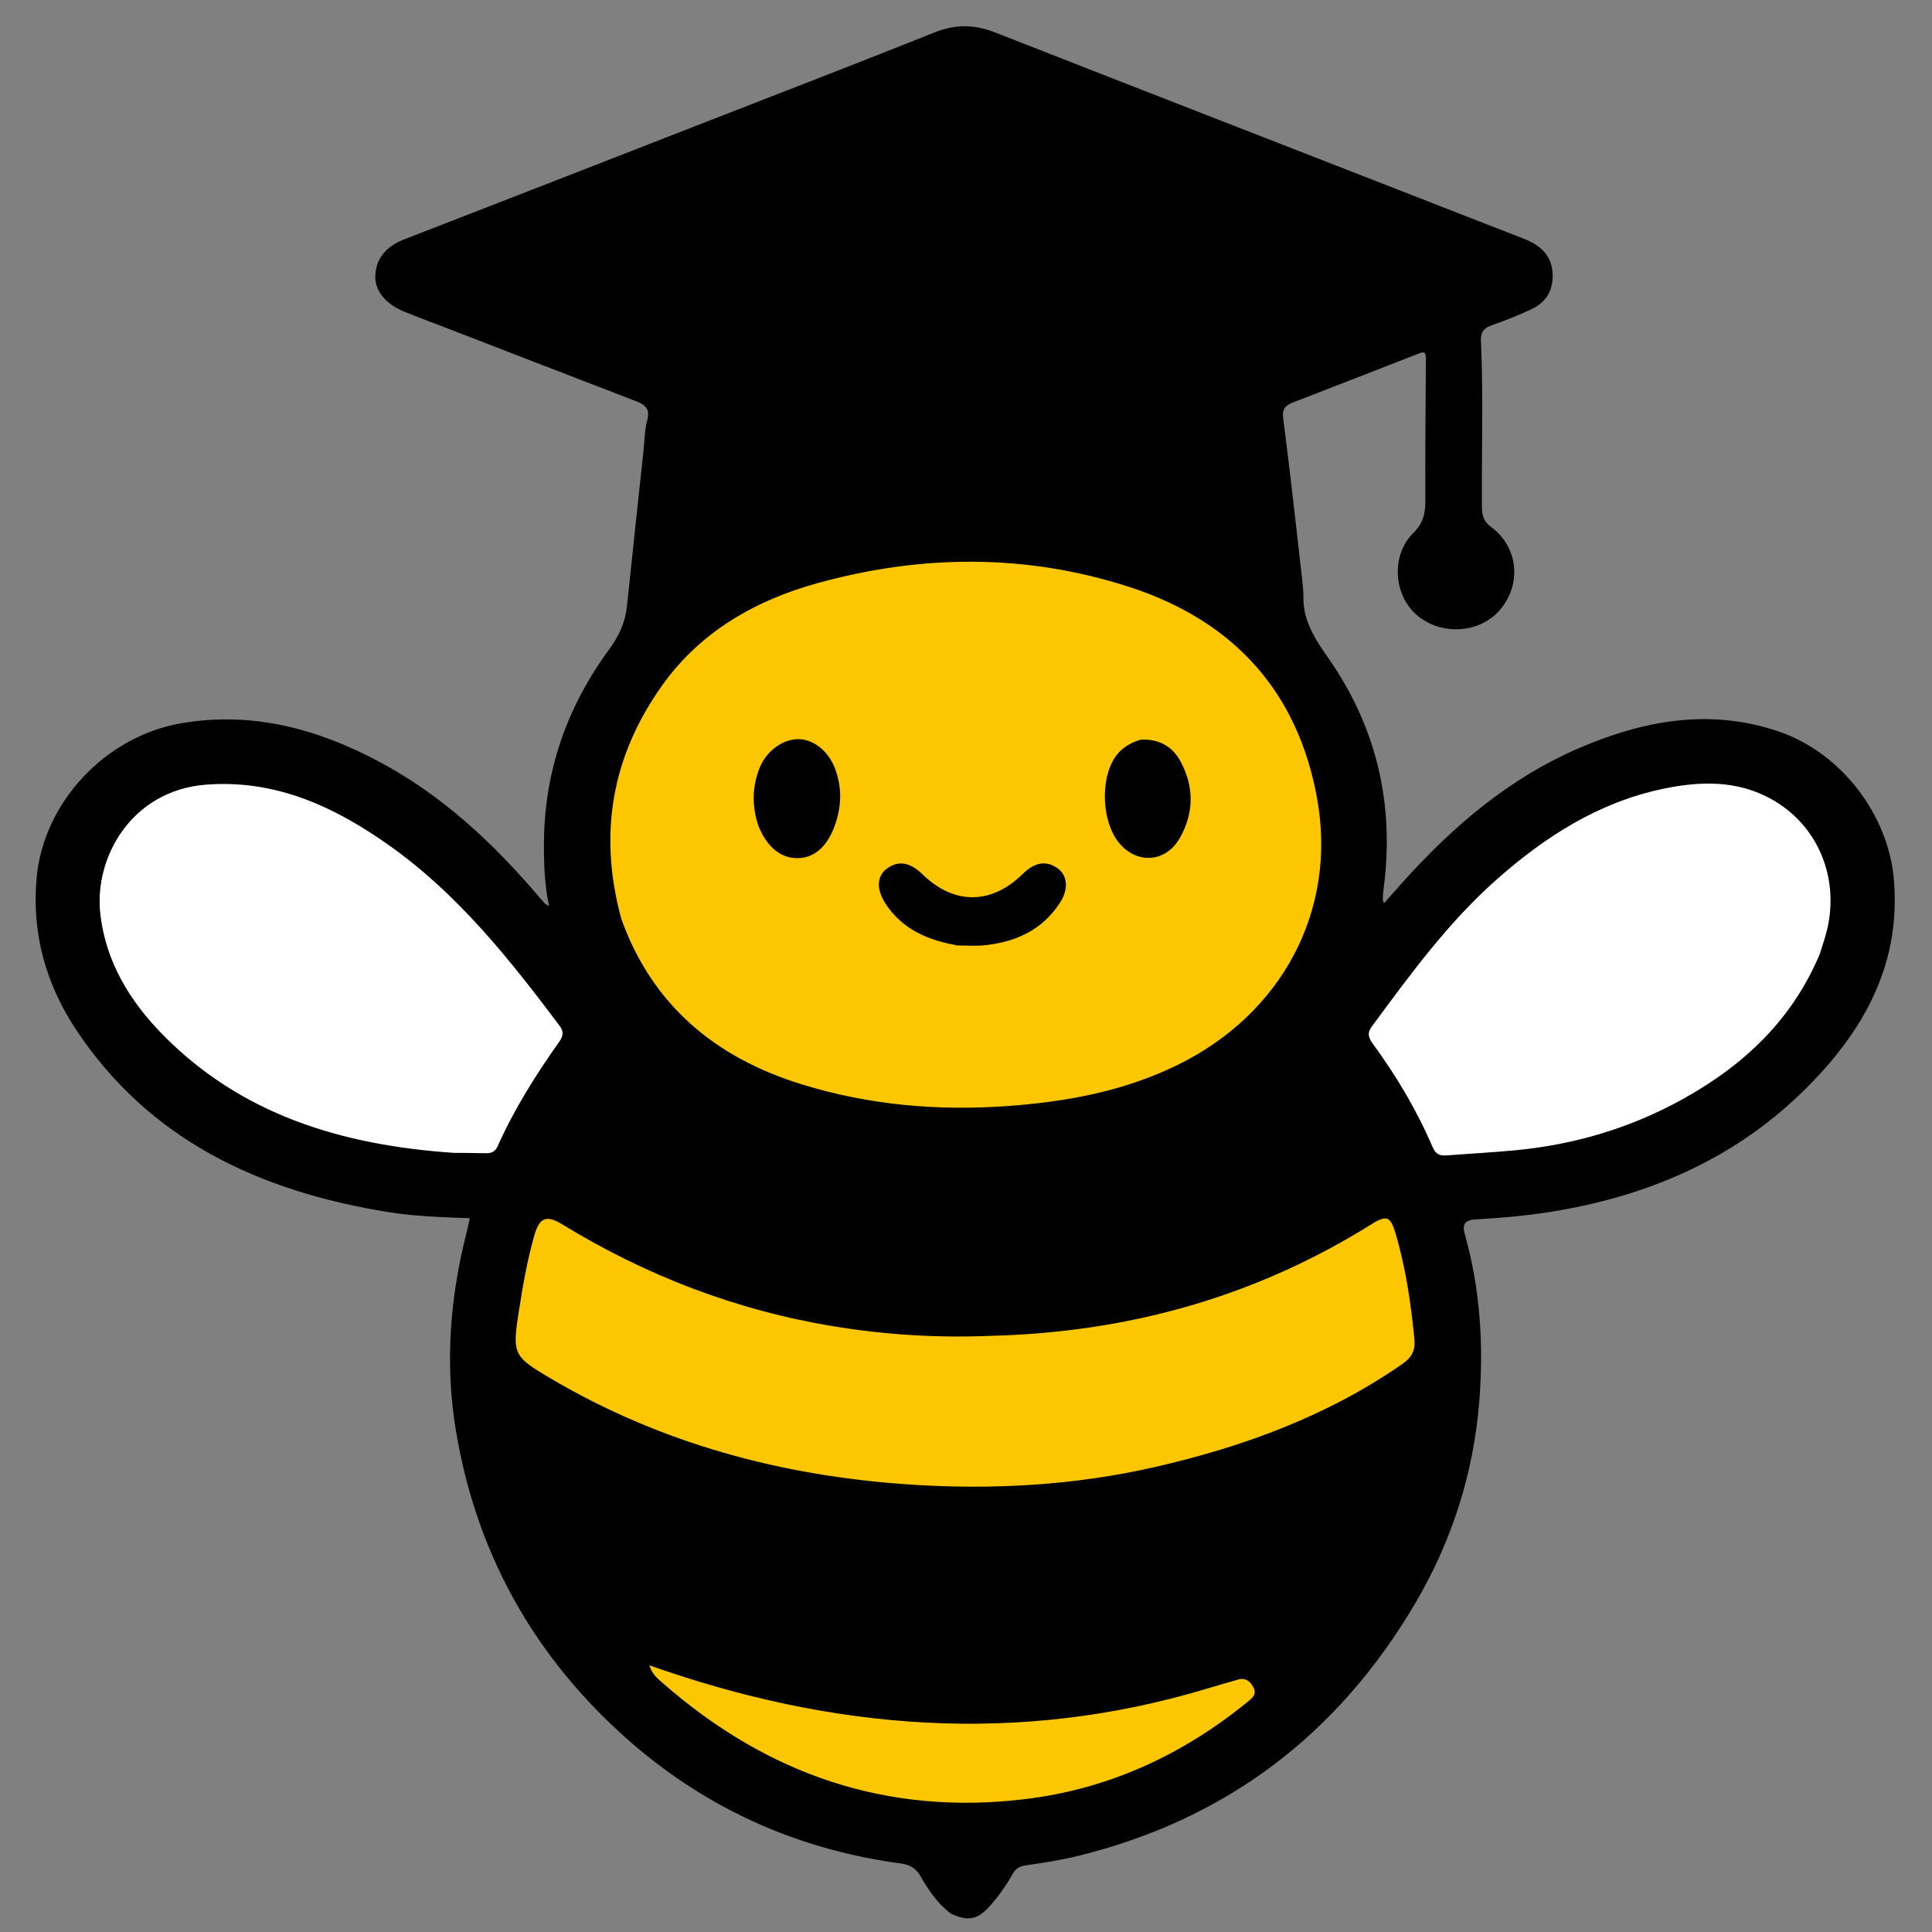 <svg width="1024" height="1024" xmlns="http://www.w3.org/2000/svg" enable-background="new 0 0 1024 1024" version="1.1" xml:space="preserve">
 <rect width="100%" height="100%" fill="#808080" stroke="none"/>
 <g class="layer">
  <title>Layer 1</title>
  <ellipse transform="rotate(144.542, 846.713, 520.452)" stroke-width="0" ry="94.691" rx="166.961" id="svg_10" cy="520.452" cx="846.713" stroke="#000" fill="#fff"/>
  <ellipse transform="rotate(28.564, 178.782, 519.752)" stroke-width="0" ry="91.026" rx="159.525" id="svg_9" cy="519.752" cx="178.782" stroke="#000" fill="#fff"/>
  <g id="svg_8" stroke="null">
   <ellipse cx="510.755" cy="430.309" fill="#fdc700" id="svg_5" rx="200.043" ry="166.311" stroke="#000000"/>
   <path d="m507.68,500.593c-15.847,-2.697 -29.117,-8.539 -37.859,-21.816c-4.713,-7.17 -4.67,-13.836 0.1,-17.637c5.923,-4.724 12.031,-3.843 18.751,2.697c16.858,16.38 36.962,16.282 53.748,-0.28c6.122,-6.037 11.988,-7.044 17.712,-3.019c5.154,3.606 5.852,10.454 1.324,17.526c-9.312,14.549 -23.535,20.908 -40.35,22.515c-4.214,0.405 -8.514,0.042 -13.426,0.014l-0,-0z" fill="#000000" id="svg_2" stroke="null"/>
   <path d="m402.447,437.59c-3.545,-10.636 -3.26,-20.684 0.683,-30.551c3.531,-8.847 12.415,-15.108 20.531,-14.758c8.016,0.335 15.448,6.75 18.709,15.918c3.332,9.35 3.147,18.56 0.028,27.993c-3.702,11.236 -10.251,17.763 -19.05,18.126c-8.956,0.363 -16.274,-5.367 -20.901,-16.729z" fill="#000000" id="svg_3" stroke="null"/>
   <path d="m604.654,392.533c9.81,-0.461 16.673,3.787 20.759,11.516c7.019,13.249 6.92,26.861 -0.555,39.915c-7.347,12.83 -22.41,13.668 -31.608,2.138c-8.657,-10.873 -9.611,-32.507 -2.022,-44.177c3.09,-4.738 7.532,-7.561 13.426,-9.392l-0,0z" fill="#000000" id="svg_4" stroke="null"/>
   <ellipse cx="510.043" cy="702.835" fill="#fdc700" id="svg_6" rx="252.011" ry="166.311" stroke-opacity="0" stroke="#000000"/>
   <ellipse cx="497.941" cy="792.279" fill="#fdc700" id="svg_7" rx="223.535" ry="169.106" stroke-opacity="0" stroke="#000000"/>
   <path d="m504.163,1013.808c-7.062,-5.506 -11.704,-12.355 -15.704,-19.44c-2.662,-4.738 -6.279,-6.569 -11.177,-7.225c-56.952,-7.687 -106.571,-30.9 -148.459,-69.305c-47.313,-43.381 -76.244,-96.824 -86.68,-159.588c-5.923,-35.582 -3.118,-70.857 5.838,-105.712c0.57,-2.208 0.997,-4.458 1.623,-7.337c-15.135,-0.559 -29.743,-0.964 -44.194,-3.326c-67.659,-11.041 -125.749,-37.874 -164.562,-96.237c-16.174,-24.318 -23.55,-51.179 -20.944,-80.29c3.588,-39.761 36.278,-74.714 76.443,-81.548c37.417,-6.373 71.845,3.005 104.506,20.418c33.26,17.735 60.084,42.877 84.175,71.108c1.21,1.426 2.406,2.865 3.716,4.207c0.427,0.447 1.153,0.601 2.947,1.467c-2.634,-11.907 -2.933,-23.116 -2.876,-34.38c0.199,-37.776 12.188,-71.835 34.513,-102.218c5.382,-7.337 8.6,-14.563 9.497,-23.27c2.848,-27.476 5.823,-54.938 8.771,-82.401c0.555,-5.311 0.541,-10.775 1.936,-15.876c1.623,-5.982 -0.854,-8.595 -5.994,-10.58c-33.545,-12.886 -67.046,-25.883 -100.577,-38.838c-7.489,-2.893 -15.035,-5.674 -22.482,-8.693c-9.853,-4.011 -15.662,-11.167 -15.049,-19.203c0.726,-9.392 6.478,-14.912 15.22,-18.294c54.232,-21.005 108.408,-42.151 162.597,-63.268c39.425,-15.373 78.921,-30.579 118.189,-46.301c10.821,-4.332 20.83,-4.318 31.551,-0.112c71.303,27.951 142.707,55.707 214.067,83.533c22.026,8.595 44.038,17.232 66.078,25.757c8.828,3.41 15.049,8.595 15.306,18.783c0.214,8.441 -3.616,14.409 -11.12,17.889c-6.834,3.186 -13.896,5.982 -21.029,8.469c-4.286,1.509 -6.051,3.997 -5.852,8.302c1.296,29.573 0.327,59.145 0.513,88.718c0.028,4.458 1.039,7.687 5.04,10.649c14.238,10.538 16.089,29.838 4.642,43.255c-10.536,12.355 -30.711,13.598 -43.411,2.655c-12.131,-10.468 -13.498,-31.124 -1.766,-42.724c5.325,-5.269 6.535,-10.58 6.507,-17.372c-0.128,-23.996 0.157,-47.979 0.256,-71.975c0.014,-2.292 0.399,-4.654 -0.683,-6.764c-1.239,-0.797 -2.335,-0.363 -3.446,0.056c-22.24,8.679 -44.465,17.386 -66.747,25.967c-4.456,1.719 -6.421,3.69 -5.695,9.196c3.702,28.301 6.763,56.671 10.009,85.014c0.37,3.228 0.698,6.499 0.683,9.741c-0.1,12.508 6.137,22.137 13.127,32.116c25.913,36.994 35.31,78.096 29.316,122.609c-0.256,1.831 -0.342,3.704 -0.356,5.562c0,0.587 0.456,1.188 1.054,2.599c3.559,-4.011 6.72,-7.631 9.924,-11.209c26.611,-29.642 56.425,-55.372 93.686,-71.388c33.815,-14.549 68.613,-21.173 104.919,-9.028c33.673,11.264 58.575,44.303 61.337,78.711c3.702,46.022 -17.285,81.548 -48.808,112.127c-36.976,35.862 -82.637,55.148 -133.609,63.142c-12.885,2.013 -25.828,3.117 -38.813,3.857c-6.265,0.349 -7.76,3.061 -6.179,8.623c8.187,29.014 9.981,58.754 7.603,88.48c-3.033,37.762 -14.366,73.47 -33.701,106.355c-40.635,69.138 -99.765,114.726 -179.127,134.055c-8.941,2.166 -18.082,3.55 -27.194,4.878c-3.46,0.489 -5.553,1.831 -7.19,4.738c-3.559,6.345 -7.76,12.285 -12.7,17.651c-5.937,6.457 -10.735,7.239 -19.463,3.214m-175.312,-526.562c16.416,45.701 49.861,73.75 95.992,87.977c35.395,10.929 71.745,14.157 108.792,11.53c31.466,-2.222 61.935,-7.812 90.425,-21.704c55.898,-27.253 85.299,-82.457 74.521,-141.965c-10.266,-56.755 -44.38,-94.406 -99.623,-112.379c-54.759,-17.805 -110.543,-17.4 -165.872,-2.082c-33.132,9.168 -62.191,25.897 -82.381,54.156c-26.81,37.525 -34.313,78.893 -21.855,124.468m195.159,220.313c-27.308,1.09 -54.446,-0.587 -81.398,-4.961c-51.883,-8.427 -99.879,-26.875 -144.472,-54.156c-8.6,-5.269 -12.658,-3.466 -15.405,6.149c-3.844,13.445 -6.194,27.183 -8.329,40.949c-3.474,22.417 -2.634,23.787 17.128,35.456c58.489,34.534 122.546,51.738 190.019,56.294c44.038,2.977 88.047,0.573 131.359,-9.392c46.8,-10.789 91.108,-27.071 130.676,-54.561c5.097,-3.536 7.176,-7.533 6.592,-13.459c-1.879,-19.217 -4.627,-38.279 -10.194,-56.853c-2.62,-8.735 -5.183,-9.657 -13.042,-4.752c-61.494,38.489 -128.882,57.566 -202.933,59.285m440.977,-201.711c1.281,-4.235 2.791,-8.413 3.83,-12.69c6.806,-28.259 -4.983,-56.35 -29.814,-70.102c-18.438,-10.216 -38.3,-9.573 -58.105,-5.353c-34.128,7.267 -62.291,25.408 -87.834,47.965c-25.941,22.906 -46.06,50.62 -66.391,78.138c-2.905,3.941 -1.637,6.722 0.726,9.951c12.487,17.078 23.194,35.163 31.509,54.547c1.566,3.676 3.915,4.891 7.66,4.598c12.273,-0.936 24.56,-1.579 36.791,-2.739c31.523,-3.005 61.237,-11.893 88.859,-27.211c32.249,-17.903 57.934,-41.857 72.77,-77.104m-724.61,105.698c5.695,0.056 11.39,0.042 17.071,0.196c3.204,0.098 5.41,-0.964 6.749,-3.955c8.785,-19.692 20.246,-37.888 32.719,-55.483c2.207,-3.103 2.435,-5.786 0.114,-8.875c-26.383,-35.079 -53.577,-69.501 -89.969,-95.398c-29.174,-20.754 -60.696,-35.568 -98.099,-32.619c-39.268,3.117 -59.87,38.489 -56.254,69.389c2.976,25.324 15.733,46.232 33.345,64.106c41.703,42.346 94.81,58.572 154.325,62.639m399.744,282.84c-100.192,30.285 -198.847,22.249 -296.633,-12.494c1.182,5.423 4.57,8.036 7.646,10.719c55.101,48.188 118.815,70.535 192.824,61.395c44.778,-5.534 83.804,-23.884 118.26,-52.115c2.577,-2.11 4.456,-4.346 2.577,-7.757c-1.822,-3.312 -4.343,-5.59 -8.585,-4.416c-5.012,1.398 -10.009,2.851 -16.089,4.668l0,0z" fill="#000000" id="svg_1" stroke="null"/>
  </g>
 </g>

</svg>